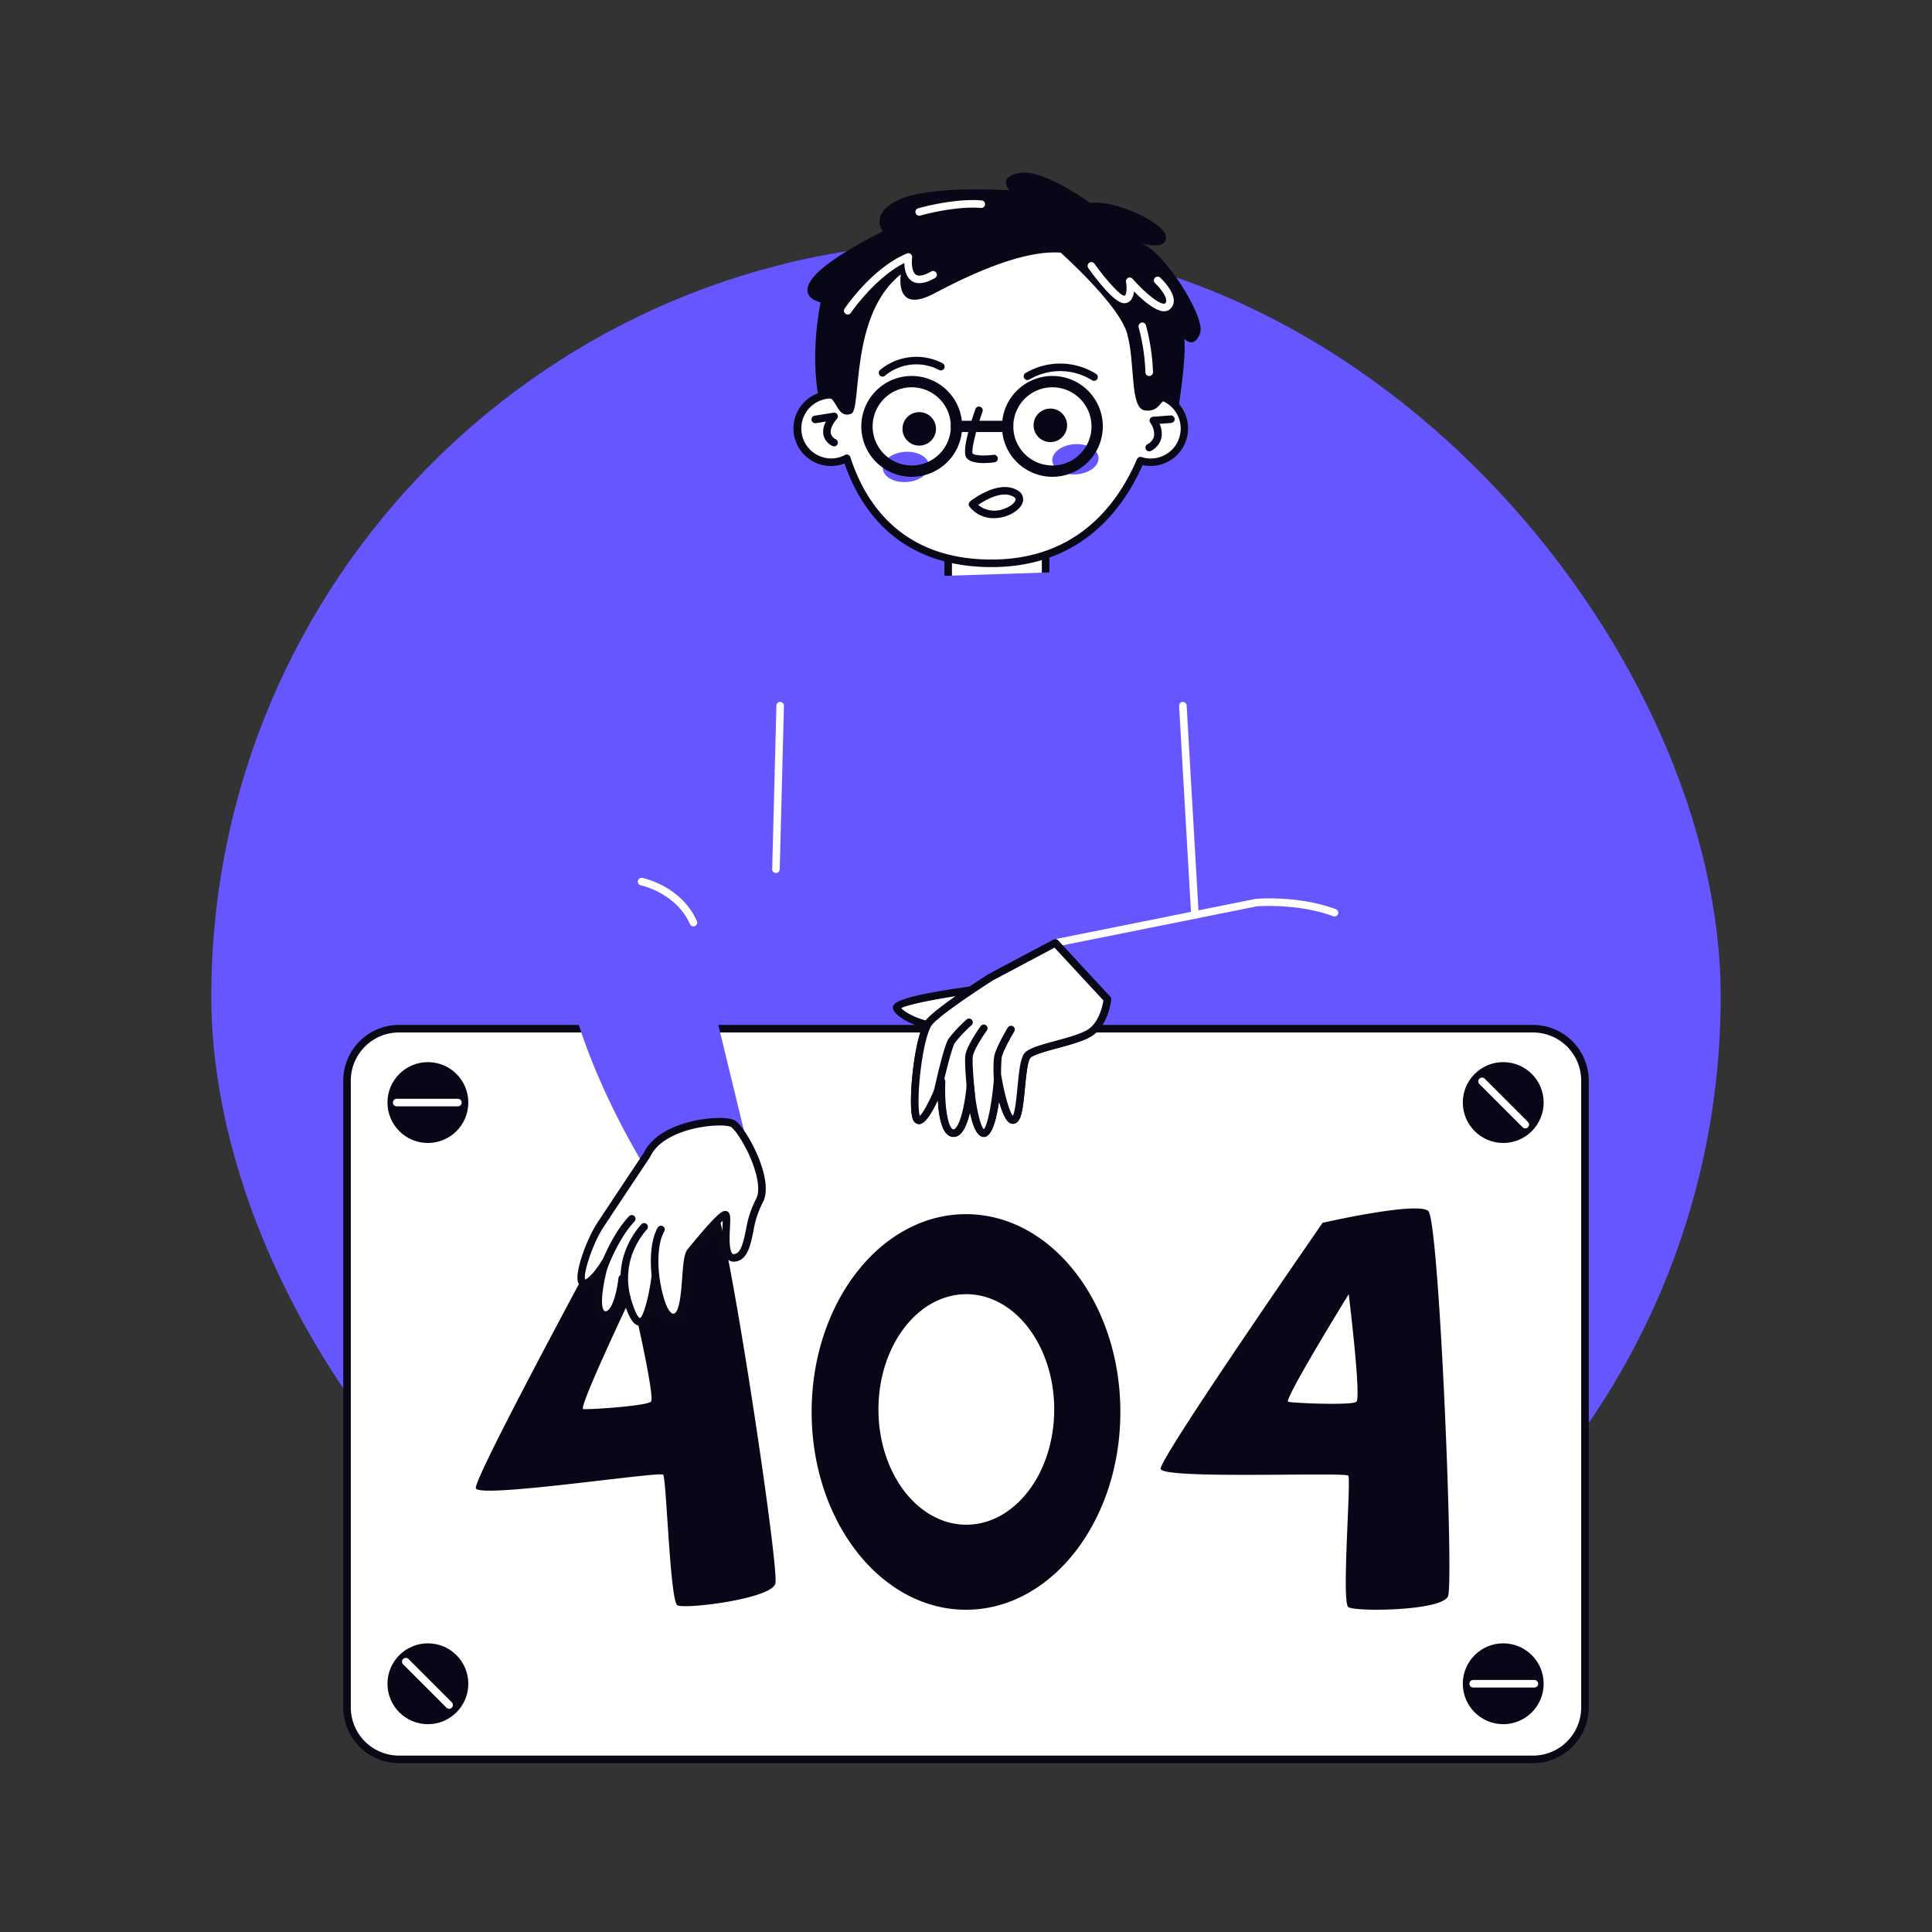 <svg xmlns="http://www.w3.org/2000/svg" version="1.1" xmlns:xlink="http://www.w3.org/1999/xlink" width="512" height="512" x="0" y="0" viewBox="0 0 512 512" style="enable-background:new 0 0 512 512" xml:space="preserve" class=""><rect x="0" y="0" width="512" height="512" fill="#333333" stroke="none"/><g><rect width="400" height="400" x="56" y="64.087" fill="#6556ff20" opacity="1" rx="200" data-original="#6556ff20" class=""></rect><path fill="#ffffff" d="M315.74 209.571c-1.2-19.112-2.075-33.036-12.151-42.021-5.646-5.035-12.342-6.877-20.722-7.47a6.226 6.226 0 0 1-5.767-6.218V137.68h-25.819v14.985a8.382 8.382 0 0 1-7.48 8.311c-10.165 1.144-18.692 3.74-25.265 10.118-3.878 3.763-11.095 12.741-9.113 61.765a485.146 485.146 0 0 0 7.594 67.84l90.088 1.553c1.418-11.851 3.585-30.09 6.2-52.736 2.138-18.456 3.195-27.929 2.435-39.945z" opacity="1" data-original="#ffffff" class=""></path><path fill="#090817" d="M307.1 303.251h-.017L217 301.7a1 1 0 0 1-.967-.82 488.385 488.385 0 0 1-7.609-67.979c-1.841-45.533 4.065-57.332 9.416-62.524 6.035-5.855 14.007-9.062 25.849-10.394a7.384 7.384 0 0 0 6.592-7.317V137.68a1 1 0 0 1 1-1H277.1a1 1 0 0 1 1 1v16.182a5.238 5.238 0 0 0 4.837 5.221c9.637.682 16.012 2.991 21.317 7.721 10.381 9.257 11.263 23.284 12.483 42.7v.007c.776 12.344-.365 22.21-2.436 40.123s-4.161 35.671-6.2 52.739a1 1 0 0 1-1.001.878zm-89.25-3.538 88.365 1.523c2.009-16.79 4.059-34.224 6.1-51.835 2.058-17.8 3.192-27.6 2.427-39.768v-.006c-1.19-18.938-2.051-32.621-11.818-41.33-4.947-4.412-10.967-6.571-20.127-7.219a7.245 7.245 0 0 1-6.7-7.216V138.68h-23.82v13.985a9.383 9.383 0 0 1-8.368 9.305c-11.372 1.28-18.984 4.315-24.681 9.842-2.967 2.879-10.85 10.528-8.81 61.007a486.16 486.16 0 0 0 7.436 66.894z" opacity="1" data-original="#090817"></path><path fill="#6556ff" d="M276.086 156.722a2356.64 2356.64 0 0 1 24.213 2.475c7 .751 10.617 1.172 14.428 3.628 6.206 4 8.342 10.568 9.451 12.826 20.626 41.979 45.7 52.136 41.176 76.278a24.419 24.419 0 0 1-4.05 10.463c-5.771 8.037-16.626 11.293-53.664 11.475a647.463 647.463 0 0 1-43.449-1.252l-2.369-21.277 52.4-14.682q-19.069-39.966-38.136-79.934z" opacity="1" data-original="#6556ff" class=""></path><path fill="#6556ff" d="m246.634 152.724 33.414-1.092.59 5.8s25.23 4.035 30.8 16.139S323.165 290.4 323.165 290.4l-116.442-4.7s-5.379-97.675 0-107.253 25.229-16.979 38.392-20.509z" opacity="1" data-original="#6556ff" class=""></path><path fill="#ffffff" d="M306.965 104.85c.029-.379.065-.756.085-1.139a22.451 22.451 0 0 0 .055-5.121l-.116-.051a42.9 42.9 0 0 0-85.588-.121c-.04.059-.084.113-.125.172a55.787 55.787 0 0 0 .068 6.093 8.941 8.941 0 1 0 3.051 16.77c4.18 12.918 13.776 26.7 35.655 27.764 23.9 1.157 36.22-13.263 42.179-27.135a8.942 8.942 0 1 0 4.736-17.232z" opacity="1" data-original="#ffffff" class=""></path><path fill="#090817" d="M262.76 150.284q-1.354 0-2.758-.068c-22.313-1.079-32-15.247-36.2-27.394a9.944 9.944 0 1 1-3.586-19.218h.076c-.132-3.076-.016-4.988-.011-5.078a1.006 1.006 0 0 1 .147-.461 43.9 43.9 0 0 1 87.532 0 1.017 1.017 0 0 1 .134.359 23.187 23.187 0 0 1-.046 5.381c0 .094-.011.2-.019.3a9.942 9.942 0 0 1-5.224 19.156c-5.644 12.657-17.105 27.021-40.045 27.023zm-38.36-29.831a1 1 0 0 1 .952.692c3.807 11.768 12.926 26.018 34.751 27.073 24.174 1.17 35.736-13.783 41.212-26.53a1 1 0 0 1 1.218-.56 7.941 7.941 0 1 0 4.208-15.3 1 1 0 0 1-.768-1.048l.031-.387c.02-.243.04-.484.052-.728a25.405 25.405 0 0 0 .113-4.557 1.006 1.006 0 0 1-.173-.5 41.9 41.9 0 0 0-83.596-.118 1 1 0 0 1-.138.439c-.03.72-.088 2.8.082 5.7a1 1 0 0 1-1.124 1.051 7.87 7.87 0 0 0-1.006-.072 7.945 7.945 0 0 0 0 15.889 7.849 7.849 0 0 0 3.714-.924 1 1 0 0 1 .472-.12z" opacity="1" data-original="#090817"></path><path fill="#080717" d="M289.933 100.923a1 1 0 0 1-.508-.139 15.994 15.994 0 0 0-16.588-.231 1 1 0 0 1-1.108-1.665 17.983 17.983 0 0 1 18.713.174 1 1 0 0 1-.509 1.861z" opacity="1" data-original="#080717"></path><circle cx="278.35" cy="112.715" r="4.442" fill="#080717" opacity="1" data-original="#080717"></circle><path fill="#080717" d="M233.887 99.806a1 1 0 0 1-.64-1.768 14.987 14.987 0 0 1 16.568-1.755 1 1 0 0 1-.929 1.771 12.985 12.985 0 0 0-14.36 1.521 1 1 0 0 1-.639.231z" opacity="1" data-original="#080717"></path><circle cx="243.606" cy="113.655" r="4.442" fill="#080717" opacity="1" data-original="#080717"></circle><path fill="#080717" d="M260.711 122.717c-1.775 0-3.777-.279-4.6-1.414-1.242-1.72.958-8.815 2.38-12.891a1 1 0 0 1 1.889.659c-1.6 4.575-3.029 10.129-2.621 11.105.375.512 3.013.7 5.51.357a1 1 0 1 1 .276 1.98 21.217 21.217 0 0 1-2.834.204z" opacity="1" data-original="#080717"></path><ellipse cx="285.026" cy="121.614" fill="#6556ff" rx="6.137" ry="4.006" transform="rotate(-4.01 286.323 122.115)" opacity="1" data-original="#6556ff" class=""></ellipse><ellipse cx="240.099" cy="123.663" fill="#6556ff" rx="6.137" ry="4.006" transform="rotate(-4.01 241.193 124.177)" opacity="1" data-original="#6556ff" class=""></ellipse><rect width="328.063" height="193.635" x="91.968" y="272.615" fill="#ffffff" rx="13.758" opacity="1" data-original="#ffffff" class=""></rect><path fill="#090817" d="M406.273 467.25H105.726a14.775 14.775 0 0 1-14.758-14.758V286.373a14.774 14.774 0 0 1 14.758-14.758h300.547a14.774 14.774 0 0 1 14.758 14.758v166.119a14.775 14.775 0 0 1-14.758 14.758zM105.726 273.615a12.772 12.772 0 0 0-12.758 12.758v166.119a12.773 12.773 0 0 0 12.758 12.758h300.547a12.772 12.772 0 0 0 12.758-12.758V286.373a12.772 12.772 0 0 0-12.758-12.758z" opacity="1" data-original="#090817"></path><path fill="#6556ff" d="M246.212 159.831a62.6 62.6 0 0 0-22.613 3.163c-12.872 4.362-20.56 11.9-28.351 19.238-33.359 31.4-35.366 27.662-40.5 35.945-19.748 31.839 11.752 84.063 17.717 93.66l25.82-7.594-14.85-61.09a246.876 246.876 0 0 0 33.076-20.25c20.736-15.077 33.563-24.682 35.439-39.658 1.235-9.865-2.741-18.381-5.738-23.414z" opacity="1" data-original="#6556ff" class=""></path><path fill="#080717" d="M241.619 126.357A13.361 13.361 0 1 1 254.98 113a13.376 13.376 0 0 1-13.361 13.357zm0-23.722A10.361 10.361 0 1 0 251.98 113a10.373 10.373 0 0 0-10.361-10.365zM278.9 126.357A13.361 13.361 0 1 1 292.259 113a13.376 13.376 0 0 1-13.359 13.357zm0-23.722A10.361 10.361 0 1 0 289.259 113a10.373 10.373 0 0 0-10.359-10.365z" opacity="1" data-original="#080717"></path><path fill="#080717" d="M267.036 114.5H253.48a1.5 1.5 0 0 1 0-3h13.556a1.5 1.5 0 0 1 0 3zM263.383 137.32a8.08 8.08 0 0 1-6.444-3.045 1 1 0 0 1 .156-1.405c.3-.244 7.485-5.908 12.5-2.951a2.7 2.7 0 0 1 1.533 2.755c-.229 1.747-2.3 3.5-5.024 4.262a10.106 10.106 0 0 1-2.721.384zm-4.158-3.524a6.726 6.726 0 0 0 6.337 1.214c2.078-.58 3.475-1.8 3.58-2.6.014-.111.053-.407-.566-.772-2.976-1.752-7.468.877-9.351 2.162z" opacity="1" data-original="#080717"></path><path fill="#ffffff" d="M205.639 231.36h-.026a1 1 0 0 1-.974-1.026L205.755 187a.962.962 0 0 1 1.026-.974 1 1 0 0 1 .973 1.026l-1.116 43.334a1 1 0 0 1-.999.974zM279.661 250.9a1 1 0 0 1-.2-1.981l53.205-10.69c.036-.006.071-.012.107-.015.459-.041 11.36-.97 21.256 2.739a1 1 0 0 1-.7 1.873c-9.124-3.421-19.508-2.688-20.322-2.624l-53.149 10.678a1.023 1.023 0 0 1-.197.02z" opacity="1" data-original="#ffffff" class=""></path><path fill="#ffffff" d="M316.671 243.468a1 1 0 0 1-1-.943l-3.2-55.442a1 1 0 1 1 2-.115l3.2 55.442a1 1 0 0 1-.941 1.056zM183.762 245.5a1 1 0 0 1-.915-.595c-3.674-8.279-12.931-10.275-13.024-10.294a1 1 0 0 1 .4-1.96c.421.086 10.352 2.2 14.452 11.443a1 1 0 0 1-.913 1.406z" opacity="1" data-original="#ffffff" class=""></path><path fill="#080717" d="M221.045 118.293a.991.991 0 0 1-.479-.123 4.256 4.256 0 0 1-2.383-3.076 5.558 5.558 0 0 1 .7-3.385l-2.672.431a1 1 0 0 1-.317-1.975l4.993-.8a1 1 0 0 1 .888 1.672c-.525.565-1.844 2.343-1.616 3.749a2.339 2.339 0 0 0 1.366 1.634 1 1 0 0 1-.48 1.877zM304.554 119.613a1 1 0 0 1-.5-1.864 3.331 3.331 0 0 0 1.788-2.185 5.185 5.185 0 0 0-.992-3.523 1 1 0 0 1 .723-1.6l4.649-.344a.983.983 0 0 1 1.071.923 1 1 0 0 1-.923 1.071l-3.08.228a6.14 6.14 0 0 1 .516 3.627 5.278 5.278 0 0 1-2.746 3.531 1 1 0 0 1-.506.136zM161.693 324.922s-36.166 66.633-35.594 69.466 48.74-4.532 49.634-3.576 1.815 33.5 3.779 34.6 24.831-1.658 25.966-5.732-13.138-98.613-16.284-100.9-27.501 6.142-27.501 6.142zm10.81 46.537c-1.232 1.153-16.571 2.149-17.95 1.96s12.841-30.091 12.841-30.091 6.341 26.978 5.106 28.131zM378.511 320.934c-2.879-2.618-28.005 3.119-28.005 3.119s-43.185 62.313-42.924 65.192 48.944.785 49.729 1.832-1.832 33.5 0 34.81 24.864 1.047 26.435-2.879-2.356-99.457-5.235-102.074zm-19.063 50.555c-1.35 1.012-16.707.337-18.057 0s16.032-28.52 16.032-28.52 3.377 27.507 2.025 28.52zM256 321.764c-22.592 0-40.907 23.467-40.907 52.416S233.408 426.6 256 426.6s40.907-23.467 40.907-52.415-18.315-52.421-40.907-52.421zm.087 82.3c-12.862 0-23.289-13.676-23.289-30.545s10.427-30.545 23.289-30.545 23.288 13.675 23.288 30.545-10.426 30.54-23.288 30.54z" opacity="1" data-original="#080717"></path><path fill="#ffffff" d="M171.443 306.076s-9.377 14.08-12.354 18.607-6.554 14.753-4.444 15.348 5.684-5.422 5.684-5.422-3.877 13.155-.179 13.848 4.738-9.63 4.738-9.63 2.232 11.958 4.81 11.47 4-12.317 4-12.317 1.385 12.053 5.151 11.112 2.245-15.06 4.152-17.378 8.2-10.087 9.263-9.784-1.649 12.02 2.525 11.4 3.173-9.494 6.37-14.935-4.354-19.148-6.952-20.606-18.779-.21-22.764 8.287z" opacity="1" data-original="#ffffff" class=""></path><path fill="#090817" d="M169.545 351.311a2.017 2.017 0 0 1-1.152-.377c-1.432-.979-2.607-4.265-3.4-7.183-.555 2.036-1.417 4.148-2.72 5.124a2.886 2.886 0 0 1-2.3.564 2.5 2.5 0 0 1-1.7-1.21c-1.13-1.845-.7-5.8-.077-9.038-1.208 1.252-2.572 2.154-3.818 1.8a1.76 1.76 0 0 1-1.164-1.135c-1.022-2.739 2.419-11.738 5.042-15.725 2.864-4.354 11.649-17.547 12.317-18.55 2.06-4.31 6.785-6.594 10.4-7.752 5.592-1.794 11.858-1.963 13.724-.914 2.028 1.137 5.985 7.708 7.543 13.47 1 3.7.927 6.566-.217 8.514a25.146 25.146 0 0 0-2.369 7.426c-.818 3.87-1.591 7.526-4.717 7.991a2.547 2.547 0 0 1-2.16-.613c-1.55-1.408-1.519-4.558-1.315-8.529.027-.54.058-1.146.069-1.655a93.171 93.171 0 0 0-7.39 8.382l-.366.446c-.574.7-.8 3.884-.987 6.444-.373 5.179-.758 10.535-3.7 11.269a2.689 2.689 0 0 1-2.237-.435c-1.434-.993-2.423-3.473-3.076-5.889-1.356 6.292-3.094 7.391-3.89 7.541a1.8 1.8 0 0 1-.34.034zm-4.657-13.484a1 1 0 0 1 .983.817c1 5.365 2.735 10.352 3.709 10.672.92-.333 2.442-5.793 3.12-11.455a1 1 0 0 1 .993-.881 1 1 0 0 1 .992.886c.378 3.29 1.61 8.946 3.3 10.117a.694.694 0 0 0 .614.139c1.53-.383 1.939-6.073 2.184-9.472.284-3.957.506-6.44 1.437-7.571l.364-.445c7.755-9.451 8.932-9.951 9.946-9.665 1.122.32 1.058 1.57.919 4.309-.108 2.119-.31 6.063.663 6.946a.559.559 0 0 0 .521.116c1.751-.26 2.355-3.118 3.054-6.426a27 27 0 0 1 2.6-8.026c.851-1.447.854-3.86.011-6.979-1.547-5.721-5.3-11.525-6.59-12.248-1.1-.616-6.677-.678-12.135 1.074-3.252 1.043-7.493 3.063-9.23 6.766a.91.91 0 0 1-.073.129s-9.375 14.077-12.351 18.6c-3.006 4.57-5.364 12.338-4.876 13.842.754-.1 2.766-2.192 4.421-4.976a1 1 0 0 1 1.82.794c-1.111 3.769-2.449 10.44-1.313 12.293a.519.519 0 0 0 .358.289.884.884 0 0 0 .738-.2c1.541-1.153 2.548-5.855 2.821-8.547a1 1 0 0 1 .953-.9z" opacity="1" data-original="#090817"></path><path fill="#ffffff" d="M257.378 262.394s-20.616 2.74-19.73 4.765 7.341 5.189 12.277 4.683a23.416 23.416 0 0 0 9.492-3.671z" opacity="1" data-original="#ffffff" class=""></path><path fill="#090817" d="M248.876 272.893c-4.935 0-11.081-2.9-12.144-5.333a1.341 1.341 0 0 1 .069-1.2c1.186-2.1 13.319-4.006 20.445-4.954a1 1 0 0 1 1.075.659l2.039 5.777a1 1 0 0 1-.373 1.155 24.215 24.215 0 0 1-9.96 3.843 11.1 11.1 0 0 1-1.151.053zm-10.034-5.728c1.359 1.526 6.644 4.125 10.981 3.682a21.726 21.726 0 0 0 8.387-3.09l-1.5-4.263c-7.563 1.037-15.91 2.631-17.868 3.671z" opacity="1" data-original="#090817"></path><path fill="#ffffff" d="M262.608 258.966s-13.088 8.294-16.261 11.827-5.077 24.423-3.173 25.959 6.346-10.138 6.346-10.138-.522 13.21 2.991 13.671S257.135 288 257.135 288s1.11 12.466 3.648 12.3 3.636-14.758 3.636-14.758 2.076 12.288 4.3 11.213 1.586-15.039 3.648-17.12 12.851-3.463 16.658-6.074 4.442-8.755 4.442-8.755l-13.8-14.9z" opacity="1" data-original="#ffffff" class=""></path><path fill="#090817" d="M260.738 301.3c-1.788 0-2.939-2.868-3.68-6.509-.592 2.459-1.472 4.883-2.743 5.9a2.512 2.512 0 0 1-1.934.583c-2.778-.364-3.624-5.464-3.839-9.745-1.36 2.919-3.073 5.9-4.542 6.3a1.6 1.6 0 0 1-1.454-.3c-.588-.475-.9-1.452-1.047-3.267-.475-5.915 1.126-20.822 4.1-24.138 3.228-3.594 15.93-11.662 16.469-12a.726.726 0 0 1 .067-.038l17.054-9.062a1 1 0 0 1 1.2.2l13.8 14.9a1 1 0 0 1 .262.782c-.028.27-.73 6.637-4.871 9.478-2.061 1.413-5.782 2.424-9.381 3.4-2.953.8-6.3 1.711-7.133 2.551-.747.754-1.149 4.916-1.443 7.955-.528 5.468-.9 8.6-2.48 9.361a1.628 1.628 0 0 1-1.489-.027c-1.183-.611-2.164-3.1-2.9-5.774-.716 5.01-1.912 9.313-3.912 9.444-.03.006-.068.006-.104.006zm-11.218-15.686a.978.978 0 0 1 .2.021 1 1 0 0 1 .8 1.019c-.285 7.247.89 12.477 2.122 12.639.058.008.191.026.421-.159 1.642-1.319 2.759-7.585 3.077-11.224a1 1 0 0 1 1-.913 1 1 0 0 1 1 .911c.482 5.411 1.667 10.564 2.583 11.339.987-.954 2.206-7.109 2.708-13.783a1 1 0 0 1 1.983-.091c.818 4.837 2.14 9.34 3 10.321.6-.987.992-5.084 1.236-7.6.475-4.921.848-7.994 2.013-9.17 1.211-1.221 4.37-2.079 8.029-3.073 3.277-.891 6.993-1.9 8.774-3.122 2.834-1.944 3.731-6.223 3.951-7.6l-12.957-13.987-16.34 8.683c-.719.457-13.049 8.323-16.02 11.63-1.2 1.332-2.478 6.451-3.192 12.737-.684 6.023-.547 10.269-.167 11.532 1.043-.918 3.15-5 4.853-9.472a1 1 0 0 1 .926-.638z" opacity="1" data-original="#090817"></path><path fill="#ffffff" d="M262.608 258.966s-13.088 8.294-16.261 11.827-5.077 24.423-3.173 25.959 6.346-10.138 6.346-10.138-.522 13.21 2.991 13.671S257.135 288 257.135 288s1.11 12.466 3.648 12.3 3.636-14.758 3.636-14.758 2.076 12.288 4.3 11.213 1.586-15.039 3.648-17.12 12.851-3.463 16.658-6.074 4.442-8.755 4.442-8.755l-13.8-14.9z" opacity="1" data-original="#ffffff" class=""></path><path fill="#090817" d="M260.738 301.3c-1.788 0-2.939-2.868-3.68-6.509-.592 2.459-1.472 4.883-2.743 5.9a2.512 2.512 0 0 1-1.934.583c-2.778-.364-3.624-5.464-3.839-9.745-1.36 2.919-3.073 5.9-4.542 6.3a1.6 1.6 0 0 1-1.454-.3c-.588-.475-.9-1.452-1.047-3.267-.475-5.915 1.126-20.822 4.1-24.138 3.228-3.594 15.93-11.662 16.469-12a.726.726 0 0 1 .067-.038l17.054-9.062a1 1 0 0 1 1.2.2l13.8 14.9a1 1 0 0 1 .262.782c-.028.27-.73 6.637-4.871 9.478-2.061 1.413-5.782 2.424-9.381 3.4-2.953.8-6.3 1.711-7.133 2.551-.747.754-1.149 4.916-1.443 7.955-.528 5.468-.9 8.6-2.48 9.361a1.628 1.628 0 0 1-1.489-.027c-1.183-.611-2.164-3.1-2.9-5.774-.716 5.01-1.912 9.313-3.912 9.444-.03.006-.068.006-.104.006zm-11.218-15.686a.978.978 0 0 1 .2.021 1 1 0 0 1 .8 1.019c-.285 7.247.89 12.477 2.122 12.639.058.008.191.026.421-.159 1.642-1.319 2.759-7.585 3.077-11.224a1 1 0 0 1 1-.913 1 1 0 0 1 1 .911c.482 5.411 1.667 10.564 2.583 11.339.987-.954 2.206-7.109 2.708-13.783a1 1 0 0 1 1.983-.091c.818 4.837 2.14 9.34 3 10.321.6-.987.992-5.084 1.236-7.6.475-4.921.848-7.994 2.013-9.17 1.211-1.221 4.37-2.079 8.029-3.073 3.277-.891 6.993-1.9 8.774-3.122 2.834-1.944 3.731-6.223 3.951-7.6l-12.957-13.987-16.34 8.683c-.719.457-13.049 8.323-16.02 11.63-1.2 1.332-2.478 6.451-3.192 12.737-.684 6.023-.547 10.269-.167 11.532 1.043-.918 3.15-5 4.853-9.472a1 1 0 0 1 .926-.638z" opacity="1" data-original="#090817"></path><path fill="#080717" d="M216.906 105.238s2.552-.782 3.853.9 1.951 4.553 4.821 3.52-.547-26.171 13.157-36.961c0 0-1.9 10.79 8.886 5.05s24-11.512 33.47-10.79c0 0 15.425 13.7 17.606 21.429s.688 19.666 4.591 20.354 4.163-2.817 6.042-2.958 2.9 2.638 2.9 2.638 2.2-13.149 1.622-18.658c0 0 2.482 2.912 4.165-1.376s-9.948-22.5-15.917-24.03c0 0 7.04 2.3 6.887-1.531s-14.08-10.1-20.049-9.03c0 0-12.4-9.03-18.672-7.958s-2.724 4.591-2.724 4.591-20.091-1.377-28.809 2.3-4.765 8.571-4.765 8.571-14.208 6.887-18.493 12.243 1.989 6.582 1.989 6.582-2.806 12.887-.56 25.114z" opacity="1" data-original="#080717"></path><path fill="#ffffff" d="M224.661 83.341a.989.989 0 0 1-.558-.171 1 1 0 0 1-.27-1.388c.3-.442 7.39-10.855 16.519-14.6a1 1 0 0 1 1.37 1.06c-.124.923-.206 3.739 1.006 4.553.977.655 2.741-.1 4.049-.849a1 1 0 1 1 1 1.735c-2.622 1.5-4.695 1.762-6.164.772-1.566-1.057-1.921-3.208-1.956-4.752-7.882 3.988-14.1 13.1-14.161 13.2a1 1 0 0 1-.835.44zM308.471 82.483h-.156c-2.321-.121-5.667-3.105-7.8-5.27a4.293 4.293 0 0 1-.77 2.253 2.307 2.307 0 0 1-1.741.893h-.074c-2.587 0-7.5-6.5-9.515-9.316a1 1 0 0 1 1.629-1.162c3.242 4.545 6.846 8.427 7.868 8.478a.318.318 0 0 0 .266-.137c.481-.608.42-2.45.227-3.5a1 1 0 0 1 1.736-.839c2.192 2.5 6.378 6.507 8.28 6.606.246.014.3-.053.332-.08a.923.923 0 0 0 .31-.732c0-1.536-2.186-3.919-2.953-4.632a1 1 0 0 1 1.364-1.464c.367.342 3.591 3.422 3.589 6.1a2.927 2.927 0 0 1-.951 2.2 2.358 2.358 0 0 1-1.641.602zM243.606 57.17a1 1 0 0 1-.28-1.961c.377-.109 9.3-2.683 16.811-2.1a1 1 0 1 1-.155 1.994c-7.144-.554-16.006 2-16.1 2.029a.98.98 0 0 1-.276.038zM304.553 99.647a1 1 0 0 1-1-1 52.9 52.9 0 0 0-1.8-11.9 1 1 0 1 1 1.926-.54 54 54 0 0 1 1.874 12.444 1 1 0 0 1-1 .996z" opacity="1" data-original="#ffffff" class=""></path><g fill="#080717"><path d="M159.982 336.881a1.011 1.011 0 0 1-.336-.058 1 1 0 0 1-.606-1.279c.119-.333 2.972-8.226 7.652-13.219a1 1 0 0 1 1.459 1.368c-4.4 4.692-7.2 12.447-7.227 12.524a1 1 0 0 1-.942.664zM166.134 345.082a1 1 0 0 1-.955-.707 21.3 21.3 0 0 1 0-11.165 21.984 21.984 0 0 1 4.829-8.8 1 1 0 0 1 1.414 1.414 20.389 20.389 0 0 0-4.325 7.955 19.6 19.6 0 0 0 0 10.015 1 1 0 0 1-.665 1.248 1.024 1.024 0 0 1-.298.04zM173.691 338.98a1 1 0 0 1-.989-.869c-.044-.333-1.044-8.206 1.621-12.809a1 1 0 0 1 1.731 1c-2.328 4.021-1.38 11.47-1.37 11.545a1 1 0 0 1-.993 1.131zM248.52 290.071a1.055 1.055 0 0 1-.215-.023 1 1 0 0 1-.763-1.191c.258-1.181 2.559-11.594 3.8-13.526a36.722 36.722 0 0 1 4.794-5.14 1 1 0 0 1 1.338 1.487 35.749 35.749 0 0 0-4.448 4.732c-.787 1.228-2.582 8.548-3.527 12.875a1 1 0 0 1-.979.786zM257.4 291.4a1 1 0 0 1-.993-.9c-.035-.33-.842-8.119-.606-10.6.249-2.608 3.7-7.415 4.09-7.954a1 1 0 1 1 1.617 1.176c-1.358 1.868-3.568 5.412-3.716 6.967-.217 2.285.6 10.126.6 10.2a1 1 0 0 1-.89 1.1c-.027.011-.063.011-.102.011zM264.491 289.033a1 1 0 0 1-1-.922c-.019-.244-.465-6.019.019-8.315.479-2.278 3.253-6.948 3.568-7.473a1 1 0 1 1 1.715 1.029c-.807 1.346-2.979 5.2-3.326 6.856a42.01 42.01 0 0 0 .018 7.747 1 1 0 0 1-.919 1.075.853.853 0 0 1-.075.003z" fill="#080717" opacity="1" data-original="#080717"></path></g><circle cx="113.395" cy="292.187" r="10.713" fill="#080717" opacity="1" data-original="#080717"></circle><path fill="#ffffff" d="M121.354 293.187h-16.223a1 1 0 1 1 0-2h16.223a1 1 0 0 1 0 2z" opacity="1" data-original="#ffffff" class=""></path><circle cx="113.395" cy="446.214" r="10.713" fill="#080717" opacity="1" data-original="#080717"></circle><path fill="#ffffff" d="M119.023 452.841a.993.993 0 0 1-.707-.293l-11.472-11.471a1 1 0 1 1 1.414-1.414l11.472 11.471a1 1 0 0 1-.707 1.707z" opacity="1" data-original="#ffffff" class=""></path><circle cx="398.372" cy="446.214" r="10.713" fill="#080717" opacity="1" data-original="#080717"></circle><path fill="#ffffff" d="M406.637 447.213h-16.224a1 1 0 0 1 0-2h16.224a1 1 0 0 1 0 2z" opacity="1" data-original="#ffffff" class=""></path><circle cx="398.372" cy="292.187" r="10.713" fill="#080717" opacity="1" data-original="#080717"></circle><path fill="#ffffff" d="M404.216 299.031a1 1 0 0 1-.707-.293l-11.472-11.471a1 1 0 0 1 1.414-1.414l11.472 11.471a1 1 0 0 1-.707 1.707z" opacity="1" data-original="#ffffff" class=""></path></g></svg>